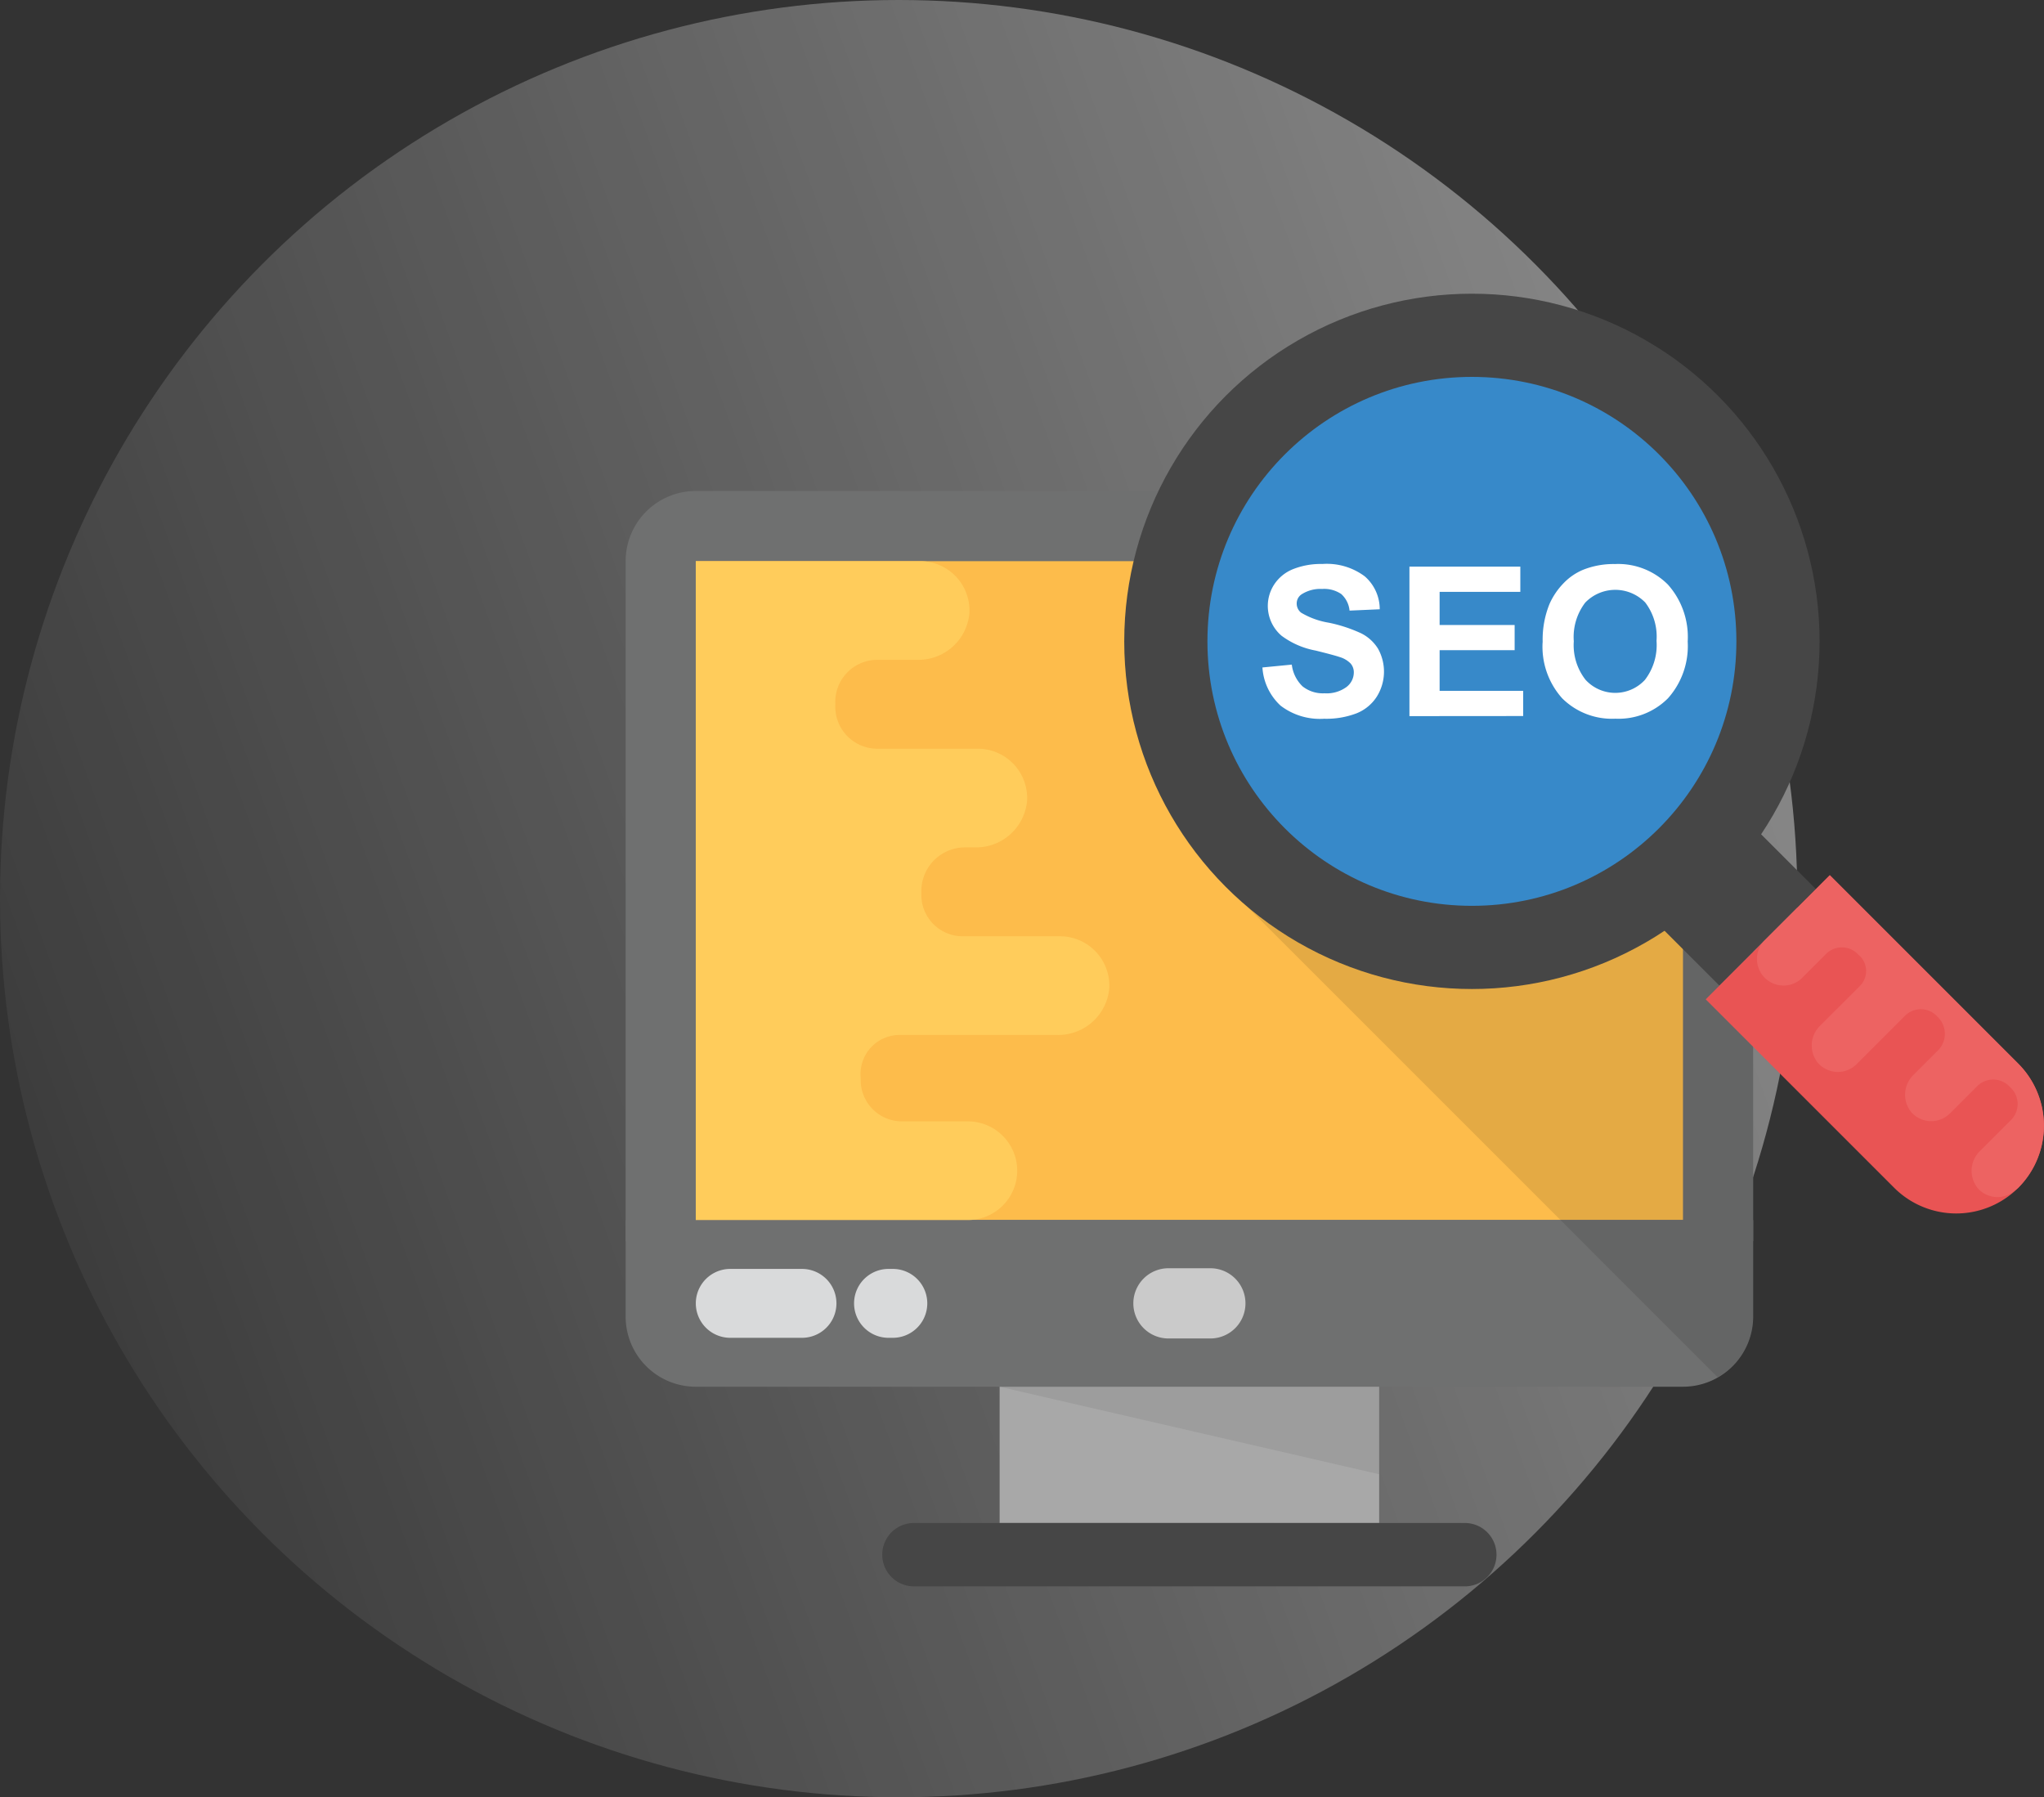 <svg xmlns="http://www.w3.org/2000/svg" xmlns:xlink="http://www.w3.org/1999/xlink" width="130.781" height="115" viewBox="0 0 130.781 115">
  <rect x="0" y="0" width="130.781" height="115" fill="#333333" stroke="none"/>
  <defs>
    <linearGradient id="linear-gradient" x1="0.974" y1="0.238" x2="-0.052" y2="0.609" gradientUnits="objectBoundingBox">
      <stop offset="0" stop-color="#fff"/>
      <stop offset="1" stop-color="#ffffff" stop-opacity="0.071"/>
    </linearGradient>
  </defs>
  <g id="tech-seo" transform="translate(-188 -1358)">
    <g id="Web_Portal" data-name="Web Portal">
      <g id="Group_7613" data-name="Group 7613">
        <circle id="Ellipse_376" data-name="Ellipse 376" cx="57.5" cy="57.5" r="57.5" transform="translate(188 1358)" opacity="0.42" fill="url(#linear-gradient)"/>
      </g>
    </g>
    <g id="search-engine-optimization" transform="translate(227.987 1375.337)">
      <g id="Group_64169" data-name="Group 64169" transform="translate(0.043 14.079)">
        <g id="Group_64157" data-name="Group 64157">
          <path id="Path_51128" data-name="Path 51128" d="M72.185,53.895V10.385a4.49,4.49,0,0,0-4.49-4.49H4.533a4.49,4.49,0,0,0-4.49,4.49v43.51Z" transform="translate(-0.043 -5.895)" fill="#6f7070"/>
        </g>
        <g id="Group_64158" data-name="Group 64158" transform="translate(4.49 4.49)">
          <path id="Path_51129" data-name="Path 51129" d="M1.622,7.474H64.784v42.15H1.622Z" transform="translate(-1.622 -7.474)" fill="#fdbc4b"/>
        </g>
        <g id="Group_64159" data-name="Group 64159" transform="translate(0 46.649)">
          <path id="Path_51130" data-name="Path 51130" d="M.043,22.3v6.176a4.49,4.49,0,0,0,4.49,4.49H67.695a4.49,4.49,0,0,0,4.49-4.49V22.3Z" transform="translate(-0.043 -22.3)" fill="#6f7070"/>
        </g>
        <g id="Group_64160" data-name="Group 64160" transform="translate(23.929 57.315)">
          <path id="Path_51131" data-name="Path 51131" d="M8.458,26.051H32.742v8.718H8.458Z" transform="translate(-8.458 -26.051)" fill="#a8a8a8"/>
        </g>
        <g id="Group_64161" data-name="Group 64161" transform="translate(16.419 66.034)">
          <path id="Path_51132" data-name="Path 51132" d="M43.091,29.117H7.844a2.027,2.027,0,0,0,0,4.055H43.091a2.027,2.027,0,0,0,0-4.055Z" transform="translate(-5.817 -29.117)" fill="#464646"/>
        </g>
        <g id="Group_64163" data-name="Group 64163" transform="translate(32.485 49.734)">
          <g id="Group_64162" data-name="Group 64162" transform="translate(0 0)">
            <path id="Path_51133" data-name="Path 51133" d="M16.395,27.878H13.713a2.246,2.246,0,0,1,0-4.493h2.681a2.246,2.246,0,0,1,0,4.493Z" transform="translate(-11.467 -23.385)" fill="#cacaca"/>
          </g>
        </g>
        <g id="Group_64164" data-name="Group 64164" transform="translate(23.929 57.315)" opacity="0.07">
          <path id="Path_51134" data-name="Path 51134" d="M8.458,26.051l24.284,5.6v-5.6Z" transform="translate(-8.458 -26.051)" fill="#010101"/>
        </g>
        <g id="Group_64165" data-name="Group 64165" transform="translate(4.487 4.493)">
          <path id="Path_51135" data-name="Path 51135" d="M19.032,49.631a3.156,3.156,0,1,0,0-6.313h-4.22a2.644,2.644,0,0,1-2.639-2.653v-.034c0-.065,0-.128-.006-.193a2.5,2.5,0,0,1,2.5-2.65H24.748a3.275,3.275,0,0,0,3.33-2.986,3.157,3.157,0,0,0-3.151-3.327H18.7a2.645,2.645,0,0,1-2.645-2.662v-.219a2.794,2.794,0,0,1,2.79-2.807h.643A3.275,3.275,0,0,0,22.82,22.8a3.157,3.157,0,0,0-3.151-3.327H13.194a2.692,2.692,0,0,1-2.645-2.807v-.074a2.694,2.694,0,0,1,2.645-2.807H15.8a3.275,3.275,0,0,0,3.33-2.986,3.157,3.157,0,0,0-3.151-3.327H1.621V49.631Z" transform="translate(-1.621 -7.475)" fill="#ffcc5b"/>
        </g>
        <g id="Group_64168" data-name="Group 64168" transform="translate(4.49 49.777)">
          <g id="Group_64166" data-name="Group 64166" transform="translate(0 0)">
            <path id="Path_51136" data-name="Path 51136" d="M8.415,23.4H3.826a2.2,2.2,0,1,0,0,4.408h4.59a2.2,2.2,0,1,0,0-4.408Z" transform="translate(-1.622 -23.4)" fill="#d9dadb"/>
          </g>
          <g id="Group_64167" data-name="Group 64167" transform="translate(10.126 0)">
            <path id="Path_51137" data-name="Path 51137" d="M7.663,23.4H7.387a2.2,2.2,0,1,0,0,4.408h.276a2.2,2.2,0,1,0,0-4.408Z" transform="translate(-5.183 -23.4)" fill="#d9dadb"/>
          </g>
        </g>
      </g>
      <g id="Group_64170" data-name="Group 64170" transform="translate(39.7 23.858)" opacity="0.1">
        <path id="Path_51138" data-name="Path 51138" d="M46.474,52.38V9.334l-25.53,7.183-6.955,9.526L44.2,56.259a4.466,4.466,0,0,0,2.269-3.879Z" transform="translate(-13.989 -9.334)" fill="#010101"/>
      </g>
      <g id="Group_64181" data-name="Group 64181" transform="translate(31.945 1.456)">
        <g id="Group_64176" data-name="Group 64176">
          <g id="Group_64171" data-name="Group 64171" transform="translate(27.831 27.849)">
            <path id="Path_51139" data-name="Path 51139" d="M0,0H8.733V14.491H0Z" transform="translate(0 6.174) rotate(-45)" fill="#464646"/>
          </g>
          <g id="Group_64172" data-name="Group 64172" transform="translate(37.205 37.208)">
            <path id="Path_51140" data-name="Path 51140" d="M44.345,34.54a5.617,5.617,0,0,1-7.942,0L24.346,22.483l7.942-7.942L44.345,26.6A5.617,5.617,0,0,1,44.345,34.54Z" transform="translate(-24.346 -14.541)" fill="#e95454"/>
          </g>
          <g id="Group_64173" data-name="Group 64173">
            <circle id="Ellipse_536" data-name="Ellipse 536" cx="22.245" cy="22.245" r="22.245" fill="#464646"/>
          </g>
          <g id="Group_64174" data-name="Group 64174" transform="translate(5.323 5.323)">
            <circle id="Ellipse_537" data-name="Ellipse 537" cx="16.922" cy="16.922" r="16.922" fill="#3789c9"/>
          </g>
          <g id="Group_64175" data-name="Group 64175" transform="translate(40.419 37.208)">
            <path id="Path_51141" data-name="Path 51141" d="M42.261,26.6,30.2,14.541l-4.231,4.231a1.7,1.7,0,0,0,2.4,2.4l1.6-1.6a1.424,1.424,0,0,1,2.013.006l.014.014a.91.91,0,0,0,.077.071,1.345,1.345,0,0,1,.06,1.956l-2.548,2.548a1.763,1.763,0,0,0-.131,2.4,1.7,1.7,0,0,0,2.463.065l3.1-3.1a1.425,1.425,0,0,1,2.019.006l.068.071.014.014a1.5,1.5,0,0,1,.006,2.127l-1.567,1.567a1.765,1.765,0,0,0-.131,2.4,1.7,1.7,0,0,0,2.463.065l1.76-1.76a1.446,1.446,0,0,1,2.073.063l.014.014.014.014a1.449,1.449,0,0,1,.063,2.073l-2,2a1.765,1.765,0,0,0-.131,2.4,1.683,1.683,0,0,0,2.337.148c.077-.068.165-.119.239-.193a5.629,5.629,0,0,0-.006-7.948Z" transform="translate(-25.476 -14.541)" fill="#ed6362"/>
          </g>
        </g>
        <g id="Group_64180" data-name="Group 64180" transform="translate(8.841 17.295)">
          <g id="Group_64177" data-name="Group 64177">
            <path id="Path_51142" data-name="Path 51142" d="M14.371,14.158l1.88-.182a2.306,2.306,0,0,0,.688,1.391,2.085,2.085,0,0,0,1.4.444,2.147,2.147,0,0,0,1.408-.4,1.176,1.176,0,0,0,.472-.924.864.864,0,0,0-.2-.577,1.611,1.611,0,0,0-.694-.415q-.341-.119-1.547-.418a5.233,5.233,0,0,1-2.181-.947A2.51,2.51,0,0,1,15.13,8.84a2.594,2.594,0,0,1,1.194-.97,4.794,4.794,0,0,1,1.882-.333,4.048,4.048,0,0,1,2.713.791,2.784,2.784,0,0,1,.958,2.107l-1.931.085a1.636,1.636,0,0,0-.532-1.061,1.943,1.943,0,0,0-1.223-.324,2.217,2.217,0,0,0-1.319.347.7.7,0,0,0-.307.594.732.732,0,0,0,.287.58,5.084,5.084,0,0,0,1.774.64,9.369,9.369,0,0,1,2.084.688,2.689,2.689,0,0,1,1.058.973,3.014,3.014,0,0,1-.077,3.065A2.745,2.745,0,0,1,20.4,17.09a5.412,5.412,0,0,1-2.081.35,4.141,4.141,0,0,1-2.787-.839,3.637,3.637,0,0,1-1.16-2.443Z" transform="translate(-14.371 -7.538)" fill="#fff"/>
          </g>
          <g id="Group_64178" data-name="Group 64178" transform="translate(9.407 0.165)">
            <path id="Path_51143" data-name="Path 51143" d="M17.679,17.165V7.6h7.095V9.214H19.61v2.121h4.8v1.612h-4.8v2.6h5.346v1.612Z" transform="translate(-17.679 -7.596)" fill="#fff"/>
          </g>
          <g id="Group_64179" data-name="Group 64179" transform="translate(17.932 0.003)">
            <path id="Path_51144" data-name="Path 51144" d="M20.677,12.544a6.063,6.063,0,0,1,.438-2.454A4.551,4.551,0,0,1,22,8.779a3.72,3.72,0,0,1,1.237-.862A5.239,5.239,0,0,1,25.3,7.539,4.494,4.494,0,0,1,28.687,8.85,5.031,5.031,0,0,1,29.956,12.5a5.017,5.017,0,0,1-1.26,3.626,4.453,4.453,0,0,1-3.367,1.308,4.514,4.514,0,0,1-3.4-1.3,4.944,4.944,0,0,1-1.257-3.586Zm1.991-.065a3.591,3.591,0,0,0,.751,2.465,2.579,2.579,0,0,0,3.8.006,3.653,3.653,0,0,0,.742-2.5A3.6,3.6,0,0,0,27.24,10a2.672,2.672,0,0,0-3.842.009A3.623,3.623,0,0,0,22.668,12.478Z" transform="translate(-20.677 -7.539)" fill="#fff"/>
          </g>
        </g>
      </g>
    </g>
  </g>
</svg>
